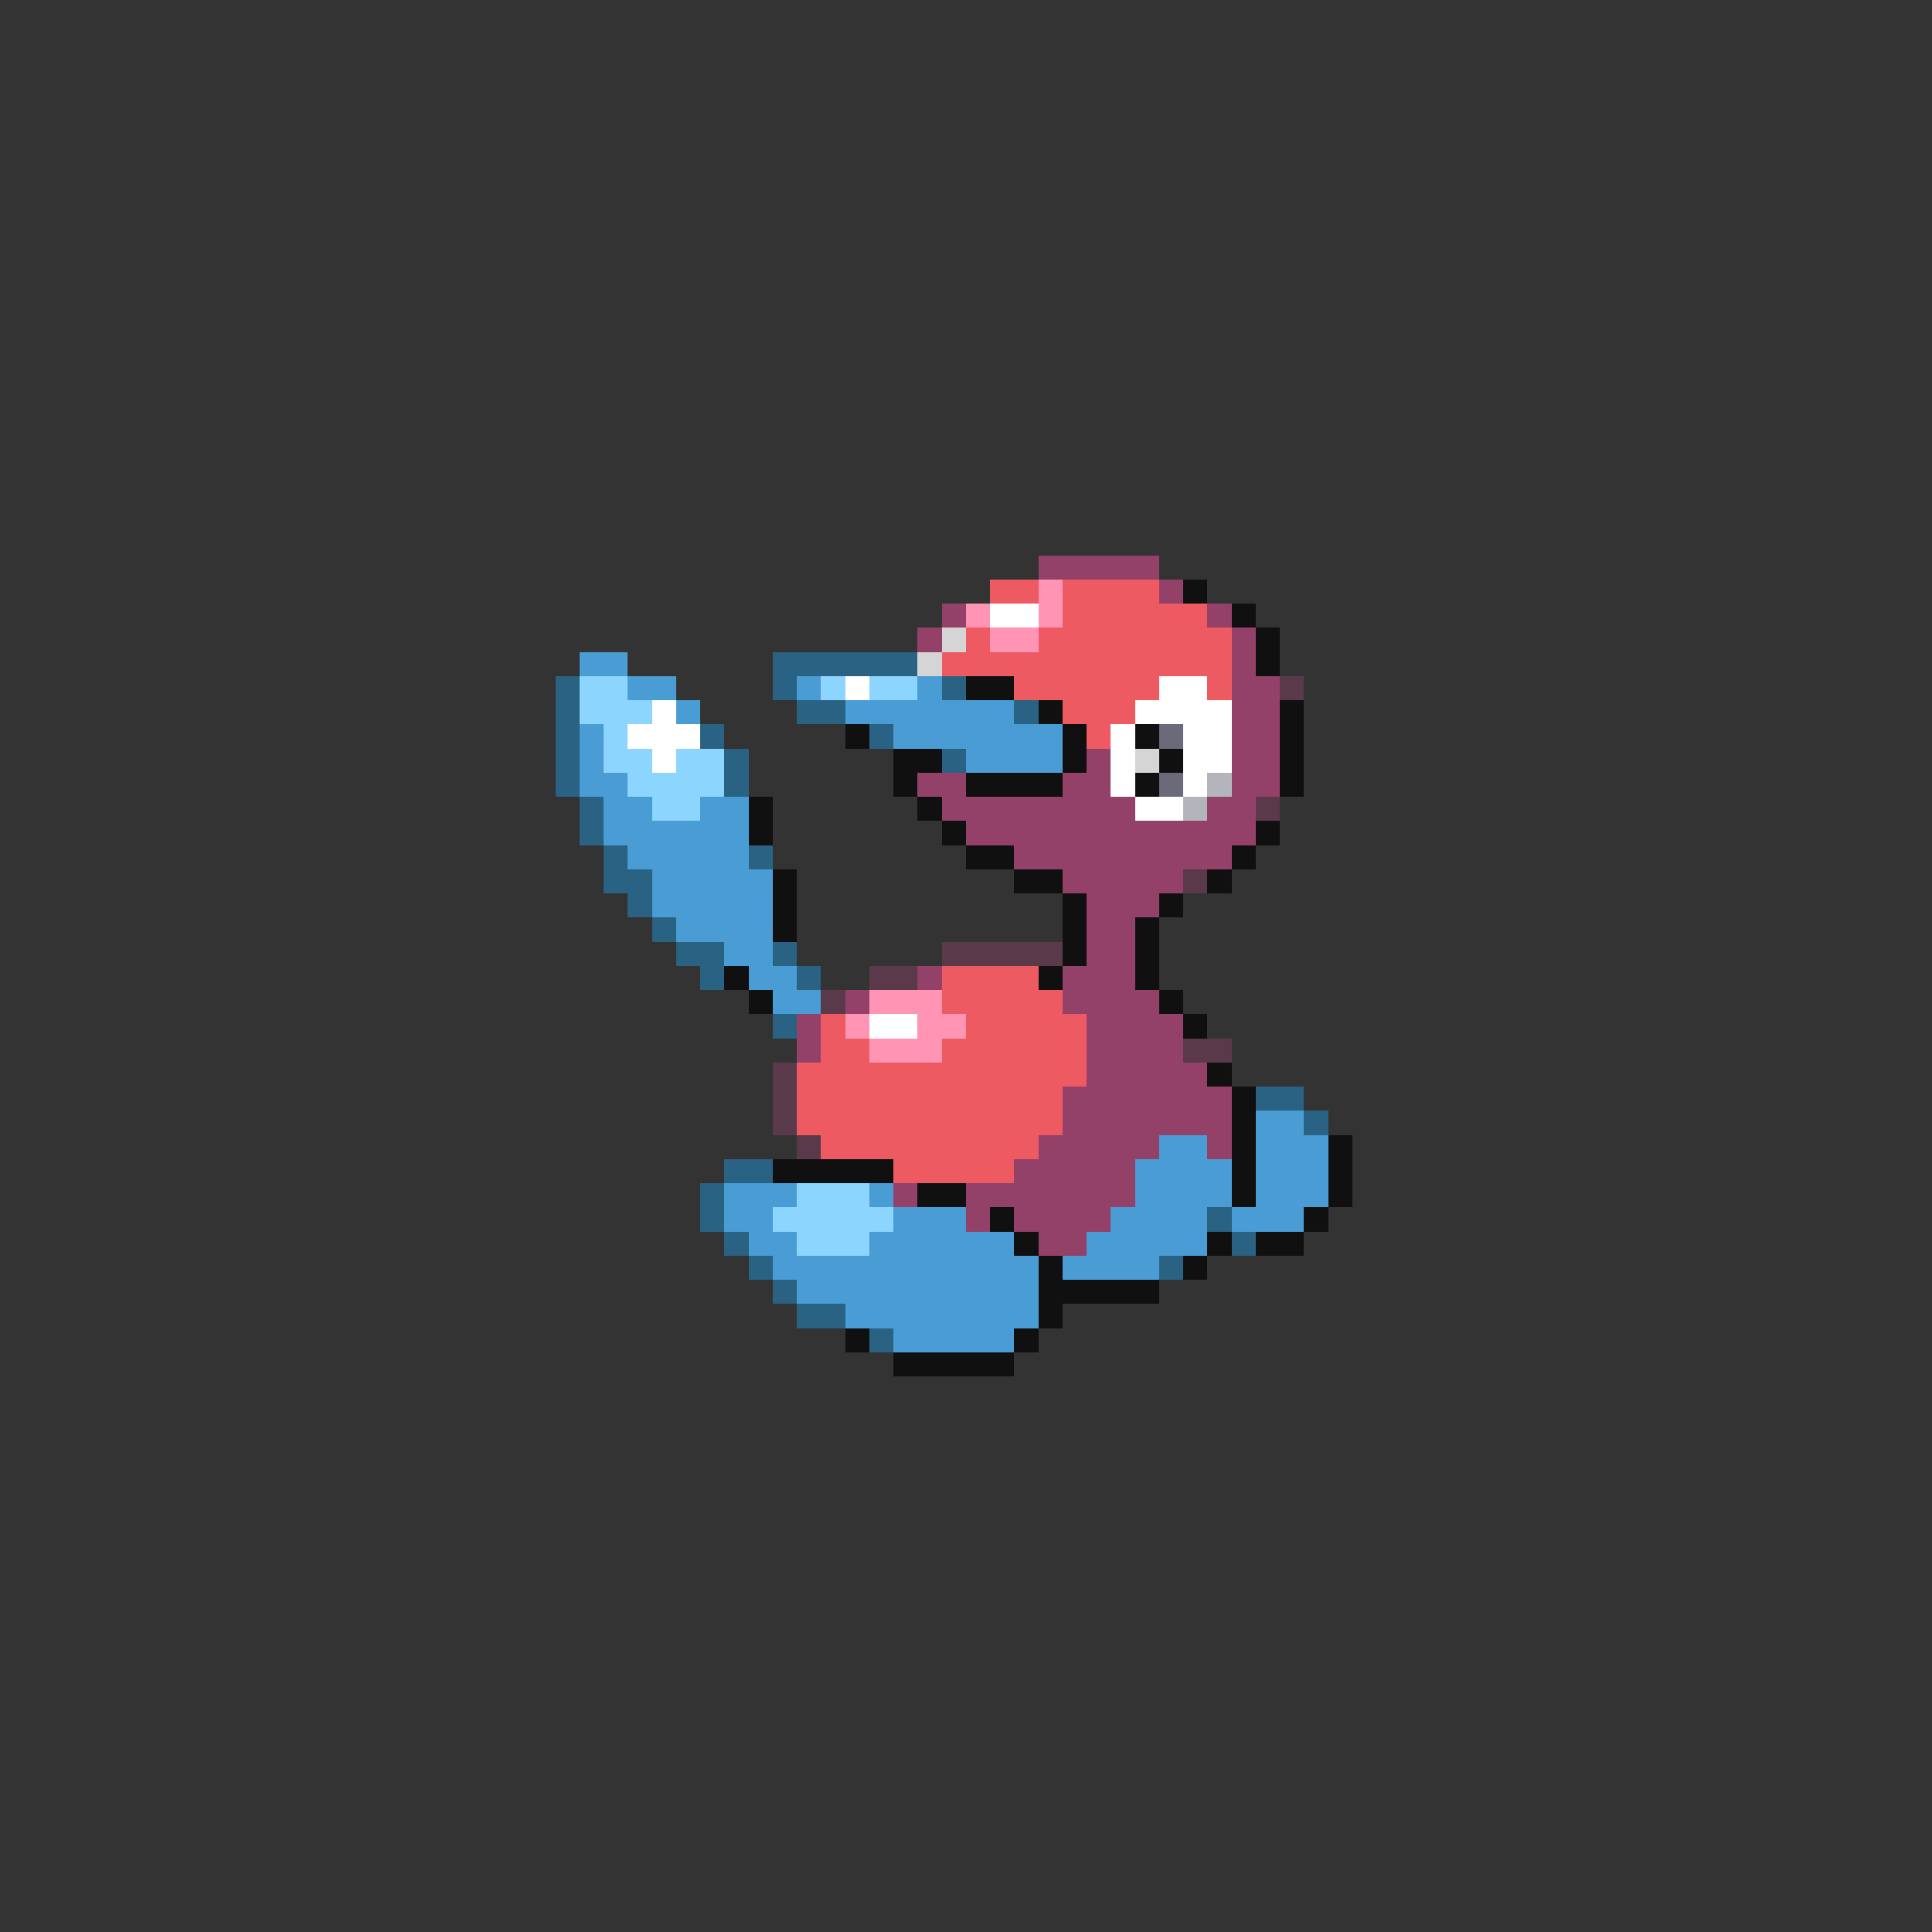 <svg xmlns="http://www.w3.org/2000/svg" viewBox="0 -0.5 80 80" shape-rendering="crispEdges">
<rect x="0" y="-0.5" width="80" height="80" fill="#333333" stroke="none"/>
<path stroke="#94416a" d="M43 23h5M48 24h1M39 25h1M50 25h1M38 26h1M51 26h1M51 27h1M51 28h2M51 29h2M51 30h2M45 31h1M51 31h2M38 32h2M44 32h2M51 32h2M39 33h8M50 33h2M40 34h12M42 35h9M44 36h5M45 37h3M45 38h2M45 39h2M38 40h1M44 40h3M35 41h1M44 41h4M33 42h1M45 42h4M33 43h1M45 43h4M45 44h5M44 45h7M44 46h7M43 47h5M50 47h1M42 48h5M37 49h1M40 49h7M40 50h1M42 50h4M43 51h2" />
<path stroke="#ee5a62" d="M41 24h2M44 24h4M44 25h6M40 26h1M43 26h8M39 27h12M42 28h6M50 28h1M44 29h3M45 30h1M39 40h4M39 41h5M34 42h1M40 42h5M34 43h2M39 43h6M33 44h12M33 45h11M33 46h11M34 47h9M37 48h5" />
<path stroke="#ff94b4" d="M43 24h1M40 25h1M43 25h1M41 26h2M36 41h3M35 42h1M38 42h2M36 43h3" />
<path stroke="#101010" d="M49 24h1M51 25h1M52 26h1M52 27h1M40 28h2M43 29h1M53 29h1M35 30h1M44 30h1M47 30h1M53 30h1M37 31h2M44 31h1M48 31h1M53 31h1M37 32h1M40 32h4M47 32h1M53 32h1M31 33h1M38 33h1M31 34h1M39 34h1M52 34h1M40 35h2M51 35h1M32 36h1M42 36h2M50 36h1M32 37h1M44 37h1M48 37h1M32 38h1M44 38h1M47 38h1M44 39h1M47 39h1M30 40h1M43 40h1M47 40h1M31 41h1M48 41h1M49 42h1M50 44h1M51 45h1M51 46h1M51 47h1M55 47h1M32 48h5M51 48h1M55 48h1M38 49h2M51 49h1M55 49h1M41 50h1M54 50h1M42 51h1M50 51h1M52 51h2M43 52h1M49 52h1M43 53h5M43 54h1M35 55h1M42 55h1M37 56h5" />
<path stroke="#ffffff" d="M41 25h2M35 28h1M48 28h2M27 29h1M47 29h4M26 30h3M46 30h1M49 30h2M27 31h1M46 31h1M49 31h2M46 32h1M49 32h1M47 33h2M36 42h2" />
<path stroke="#d5d5d5" d="M39 26h1M38 27h1M47 31h1" />
<path stroke="#4a9cd5" d="M24 27h2M26 28h2M33 28h1M38 28h1M28 29h1M35 29h7M24 30h1M37 30h7M24 31h1M40 31h4M24 32h2M25 33h2M29 33h2M25 34h6M26 35h5M27 36h5M27 37h5M28 38h4M30 39h2M31 40h2M32 41h2M52 46h2M48 47h2M52 47h3M47 48h4M52 48h3M30 49h3M36 49h1M47 49h4M52 49h3M30 50h2M37 50h3M46 50h4M51 50h3M31 51h2M36 51h6M45 51h5M32 52h11M44 52h4M33 53h10M35 54h8M37 55h5" />
<path stroke="#296283" d="M32 27h6M23 28h1M32 28h1M39 28h1M23 29h1M33 29h2M42 29h1M23 30h1M29 30h1M36 30h1M23 31h1M30 31h1M39 31h1M23 32h1M30 32h1M24 33h1M24 34h1M25 35h1M31 35h1M25 36h2M26 37h1M27 38h1M28 39h2M32 39h1M29 40h1M33 40h1M32 42h1M52 45h2M54 46h1M30 48h2M29 49h1M29 50h1M50 50h1M30 51h1M51 51h1M31 52h1M48 52h1M32 53h1M33 54h2M36 55h1" />
<path stroke="#8bd5ff" d="M24 28h2M34 28h1M36 28h2M24 29h3M25 30h1M25 31h2M28 31h2M26 32h4M27 33h2M33 49h3M32 50h5M33 51h3" />
<path stroke="#5a394a" d="M53 28h1M52 33h1M49 36h1M39 39h5M36 40h2M34 41h1M49 43h2M32 44h1M32 45h1M32 46h1M33 47h1" />
<path stroke="#6a6a7b" d="M48 30h1M48 32h1" />
<path stroke="#b4b4bd" d="M50 32h1M49 33h1" />
</svg>